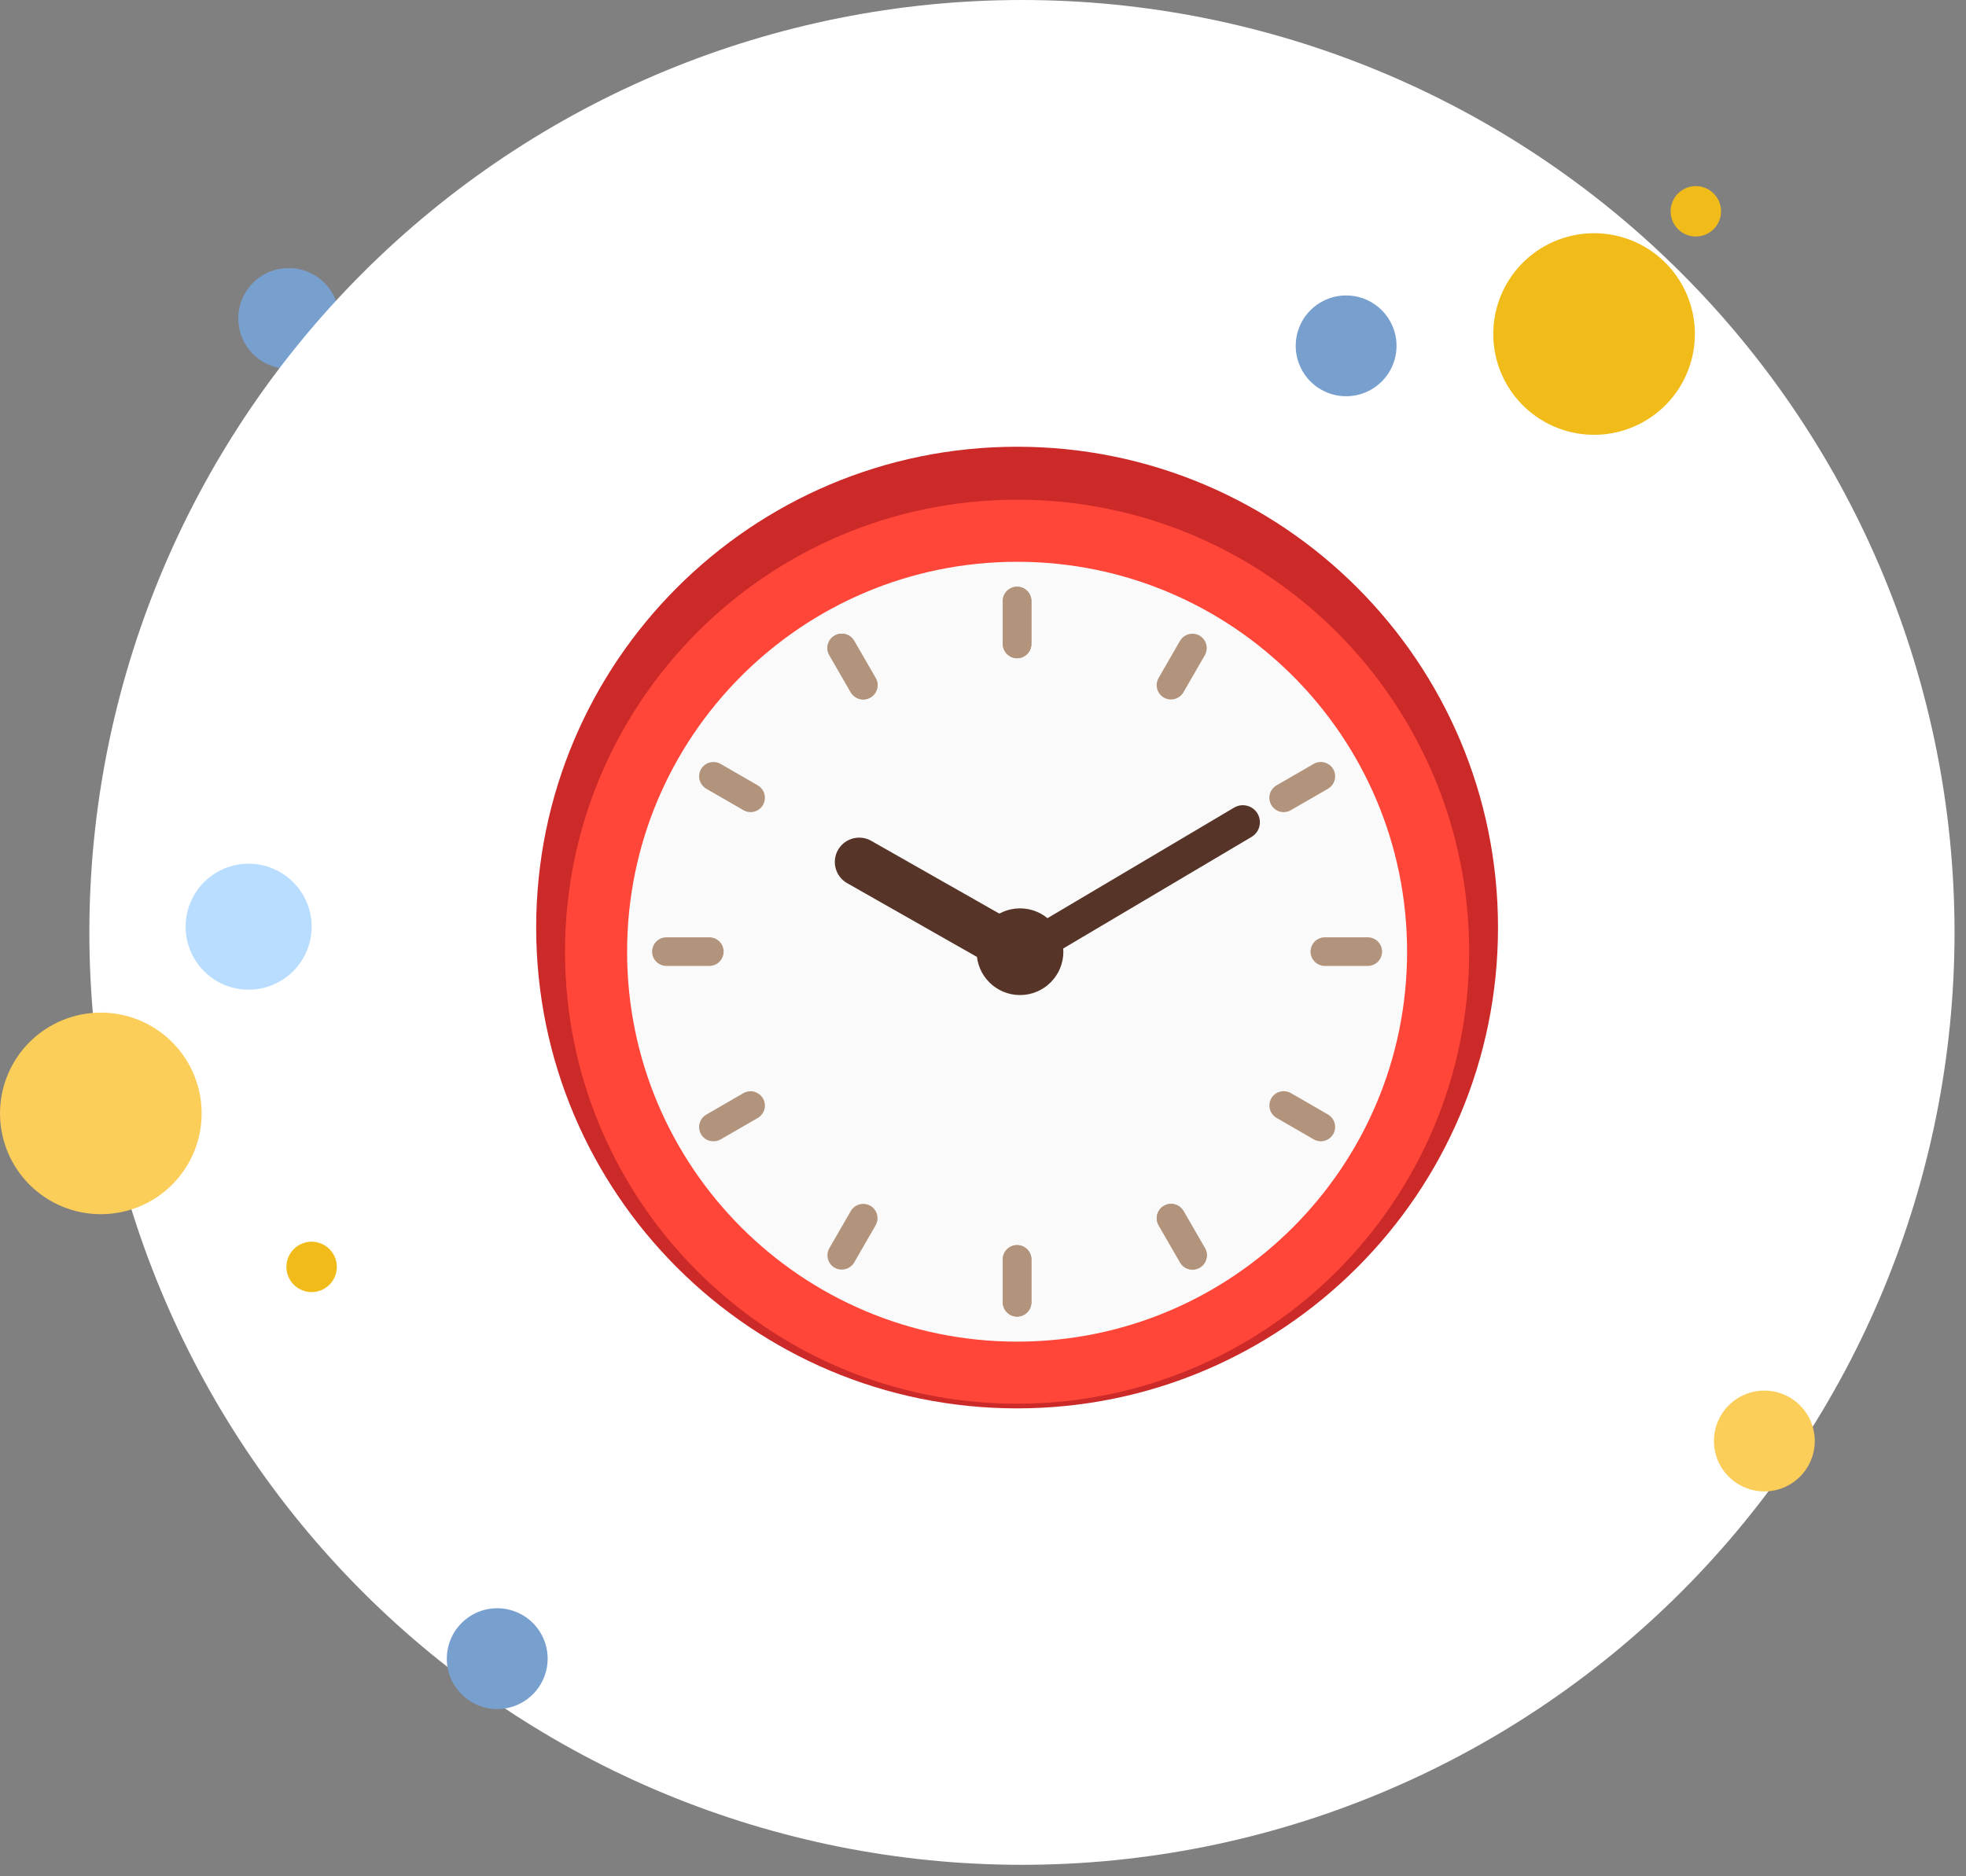 <svg width="66" height="63" viewBox="0 0 66 63" fill="none" xmlns="http://www.w3.org/2000/svg">
<rect x="0" y="0" width="66" height="63" fill="#808080" stroke="none"/>
<path d="M9.692 9C9.243 9 8.813 9.178 8.496 9.496C8.178 9.813 8 10.243 8 10.692C8 11.141 8.178 11.572 8.496 11.889C8.813 12.206 9.243 12.385 9.692 12.385C10.141 12.385 10.572 12.206 10.889 11.889C11.206 11.572 11.385 11.141 11.385 10.692C11.385 10.243 11.206 9.813 10.889 9.496C10.572 9.178 10.141 9 9.692 9Z" fill="#78A0CF"/>
<path d="M57.719 7.402C57.8 7.192 57.795 6.959 57.705 6.754C57.614 6.549 57.446 6.388 57.237 6.306C57.028 6.225 56.795 6.23 56.589 6.321C56.384 6.411 56.223 6.58 56.142 6.789C56.06 6.998 56.066 7.231 56.156 7.436C56.246 7.642 56.415 7.803 56.624 7.884C56.833 7.965 57.066 7.96 57.271 7.87C57.477 7.779 57.638 7.611 57.719 7.402Z" fill="#F1BC19"/>
<path d="M34.308 0C26.004 0 18.041 3.298 12.17 9.17C6.298 15.041 3 23.004 3 31.308C3 39.611 6.298 47.574 12.17 53.446C18.041 59.317 26.004 62.615 34.308 62.615C42.611 62.615 50.574 59.317 56.446 53.446C62.317 47.574 65.615 39.611 65.615 31.308C65.615 23.004 62.317 15.041 56.446 9.17C50.574 3.298 42.611 0 34.308 0Z" fill="white"/>
<path d="M56.669 12.44C56.994 11.604 56.974 10.672 56.612 9.851C56.25 9.029 55.577 8.385 54.74 8.06C53.903 7.735 52.972 7.756 52.15 8.117C51.329 8.479 50.684 9.153 50.359 9.989C50.035 10.826 50.055 11.758 50.417 12.579C50.779 13.401 51.452 14.045 52.289 14.37C53.126 14.695 54.057 14.674 54.879 14.312C55.7 13.95 56.344 13.277 56.669 12.44Z" fill="#F1BC19"/>
<path d="M46.768 12.225C46.93 11.807 46.92 11.341 46.739 10.93C46.558 10.52 46.221 10.197 45.803 10.035C45.385 9.872 44.919 9.883 44.508 10.064C44.097 10.245 43.775 10.581 43.613 11C43.45 11.418 43.461 11.884 43.642 12.295C43.822 12.705 44.159 13.027 44.578 13.19C44.996 13.352 45.462 13.342 45.872 13.161C46.283 12.98 46.605 12.644 46.768 12.225Z" fill="#78A0CF"/>
<path d="M59.231 46.692C58.782 46.692 58.352 46.871 58.034 47.188C57.717 47.505 57.538 47.936 57.538 48.385C57.538 48.833 57.717 49.264 58.034 49.581C58.352 49.899 58.782 50.077 59.231 50.077C59.68 50.077 60.11 49.899 60.427 49.581C60.745 49.264 60.923 48.833 60.923 48.385C60.923 47.936 60.745 47.505 60.427 47.188C60.11 46.871 59.68 46.692 59.231 46.692ZM3.385 34C2.487 34 1.626 34.357 0.991 34.991C0.357 35.626 0 36.487 0 37.385C0 38.282 0.357 39.143 0.991 39.778C1.626 40.413 2.487 40.769 3.385 40.769C4.282 40.769 5.143 40.413 5.778 39.778C6.413 39.143 6.769 38.282 6.769 37.385C6.769 36.487 6.413 35.626 5.778 34.991C5.143 34.357 4.282 34 3.385 34Z" fill="#FBCD59"/>
<path d="M16.692 54C16.244 54 15.813 54.178 15.496 54.496C15.178 54.813 15 55.243 15 55.692C15 56.141 15.178 56.572 15.496 56.889C15.813 57.206 16.244 57.385 16.692 57.385C17.141 57.385 17.572 57.206 17.889 56.889C18.206 56.572 18.385 56.141 18.385 55.692C18.385 55.243 18.206 54.813 17.889 54.496C17.572 54.178 17.141 54 16.692 54Z" fill="#78A0CF"/>
<path d="M8.346 29C7.785 29 7.247 29.223 6.85 29.62C6.454 30.016 6.231 30.554 6.231 31.115C6.231 31.676 6.454 32.215 6.85 32.611C7.247 33.008 7.785 33.231 8.346 33.231C8.907 33.231 9.445 33.008 9.842 32.611C10.239 32.215 10.462 31.676 10.462 31.115C10.462 30.554 10.239 30.016 9.842 29.62C9.445 29.223 8.907 29 8.346 29Z" fill="#B8DDFF"/>
<path d="M10.461 41.692C10.237 41.692 10.022 41.782 9.863 41.94C9.704 42.099 9.615 42.314 9.615 42.538C9.615 42.763 9.704 42.978 9.863 43.137C10.022 43.295 10.237 43.385 10.461 43.385C10.686 43.385 10.901 43.295 11.06 43.137C11.219 42.978 11.308 42.763 11.308 42.538C11.308 42.314 11.219 42.099 11.06 41.94C10.901 41.782 10.686 41.692 10.461 41.692Z" fill="#F1BC19"/>
<path d="M59.385 16.616C59.16 16.616 58.945 16.705 58.786 16.863C58.628 17.022 58.538 17.237 58.538 17.462C58.538 17.686 58.628 17.901 58.786 18.06C58.945 18.219 59.16 18.308 59.385 18.308C59.609 18.308 59.824 18.219 59.983 18.06C60.142 17.901 60.231 17.686 60.231 17.462C60.231 17.237 60.142 17.022 59.983 16.863C59.824 16.705 59.609 16.616 59.385 16.616Z" fill="white"/>
<path d="M34.145 46.099C41.733 46.099 47.885 39.947 47.885 32.358C47.885 24.77 41.733 18.618 34.145 18.618C26.556 18.618 20.404 24.77 20.404 32.358C20.404 39.947 26.556 46.099 34.145 46.099Z" fill="#FFEFA1"/>
<path d="M34.145 47.289C43.061 47.289 50.289 40.061 50.289 31.145C50.289 22.228 43.061 15 34.145 15C25.228 15 18 22.228 18 31.145C18 40.061 25.228 47.289 34.145 47.289Z" fill="#CC2929"/>
<path d="M34.145 47.132C42.526 47.132 49.321 40.337 49.321 31.956C49.321 23.574 42.526 16.779 34.145 16.779C25.763 16.779 18.968 23.574 18.968 31.956C18.968 40.337 25.763 47.132 34.145 47.132Z" fill="#FF4638"/>
<path d="M34.145 45.048C41.376 45.048 47.237 39.187 47.237 31.956C47.237 24.725 41.376 18.863 34.145 18.863C26.913 18.863 21.052 24.725 21.052 31.956C21.052 39.187 26.913 45.048 34.145 45.048Z" fill="#FAFAFA"/>
<path d="M34.242 33.411C35.046 33.411 35.698 32.76 35.698 31.956C35.698 31.152 35.046 30.5 34.242 30.5C33.439 30.5 32.787 31.152 32.787 31.956C32.787 32.76 33.439 33.411 34.242 33.411Z" fill="#563428"/>
<path d="M34.145 22.101C33.88 22.101 33.664 21.885 33.664 21.62V20.181C33.664 19.916 33.88 19.7 34.145 19.7C34.41 19.7 34.625 19.916 34.625 20.181V21.62C34.625 21.885 34.41 22.101 34.145 22.101ZM34.145 44.208C33.88 44.208 33.664 43.992 33.664 43.727V42.288C33.664 42.023 33.88 41.807 34.145 41.807C34.41 41.807 34.625 42.023 34.625 42.288V43.727C34.625 43.992 34.41 44.208 34.145 44.208ZM45.916 32.433H44.477C44.212 32.433 43.996 32.217 43.996 31.953C43.996 31.688 44.212 31.472 44.477 31.472H45.916C46.181 31.472 46.397 31.688 46.397 31.953C46.397 32.221 46.181 32.433 45.916 32.433ZM23.812 32.433H22.373C22.108 32.433 21.892 32.217 21.892 31.953C21.892 31.688 22.108 31.472 22.373 31.472H23.812C24.077 31.472 24.293 31.688 24.293 31.953C24.293 32.221 24.077 32.433 23.812 32.433Z" fill="#B2947C"/>
<path d="M34.144 22.101C33.88 22.101 33.664 21.885 33.664 21.62V20.181C33.664 19.916 33.88 19.7 34.144 19.7C34.409 19.7 34.625 19.916 34.625 20.181V21.62C34.625 21.885 34.409 22.101 34.144 22.101ZM34.144 44.208C33.88 44.208 33.664 43.992 33.664 43.727V42.288C33.664 42.023 33.88 41.807 34.144 41.807C34.409 41.807 34.625 42.023 34.625 42.288V43.727C34.625 43.992 34.409 44.208 34.144 44.208ZM28.561 23.246L27.842 22C27.708 21.771 27.786 21.476 28.018 21.342C28.247 21.208 28.542 21.287 28.676 21.519L29.395 22.765C29.529 22.994 29.451 23.288 29.219 23.422C28.99 23.553 28.695 23.475 28.561 23.246ZM39.616 42.389L38.897 41.143C38.763 40.914 38.844 40.62 39.074 40.486C39.302 40.352 39.597 40.434 39.731 40.663L40.45 41.909C40.584 42.138 40.503 42.432 40.274 42.566C40.042 42.697 39.747 42.618 39.616 42.389Z" fill="#B2947C"/>
<path d="M28.561 23.246L27.842 22C27.708 21.771 27.786 21.476 28.018 21.342C28.247 21.208 28.542 21.287 28.676 21.519L29.395 22.765C29.529 22.994 29.451 23.288 29.219 23.422C28.99 23.553 28.695 23.475 28.561 23.246ZM39.617 42.389L38.897 41.143C38.763 40.914 38.845 40.62 39.074 40.486C39.303 40.352 39.597 40.434 39.731 40.663L40.451 41.909C40.585 42.138 40.503 42.432 40.274 42.566C40.042 42.697 39.747 42.618 39.617 42.389ZM24.957 27.203L23.711 26.484C23.482 26.35 23.403 26.059 23.534 25.826C23.668 25.597 23.959 25.519 24.192 25.65L25.438 26.369C25.667 26.503 25.745 26.794 25.614 27.027C25.48 27.259 25.186 27.337 24.957 27.203ZM44.101 38.255L42.855 37.536C42.626 37.402 42.547 37.111 42.678 36.878C42.812 36.649 43.103 36.571 43.335 36.702L44.581 37.421C44.81 37.555 44.889 37.846 44.758 38.079C44.624 38.311 44.33 38.389 44.101 38.255ZM39.07 23.422C38.841 23.288 38.763 22.997 38.894 22.765L39.613 21.519C39.747 21.29 40.038 21.211 40.271 21.342C40.5 21.476 40.578 21.767 40.447 22L39.728 23.246C39.594 23.475 39.303 23.553 39.07 23.422ZM28.018 42.566C27.789 42.432 27.711 42.141 27.842 41.909L28.561 40.663C28.695 40.434 28.986 40.355 29.219 40.486C29.448 40.62 29.526 40.911 29.395 41.143L28.676 42.389C28.542 42.618 28.247 42.697 28.018 42.566ZM42.678 27.027C42.544 26.798 42.622 26.503 42.855 26.369L44.101 25.65C44.33 25.516 44.624 25.597 44.758 25.826C44.892 26.055 44.81 26.35 44.581 26.484L43.335 27.203C43.103 27.337 42.809 27.259 42.678 27.027ZM23.534 38.082C23.4 37.853 23.482 37.559 23.711 37.425L24.957 36.705C25.186 36.571 25.48 36.653 25.614 36.882C25.748 37.111 25.667 37.405 25.438 37.539L24.192 38.258C23.959 38.389 23.665 38.311 23.534 38.082Z" fill="#B2947C"/>
<path d="M28.843 28.943L34.145 31.956" stroke="#563428" stroke-width="1.635" stroke-miterlimit="10" stroke-linecap="round"/>
<path d="M41.723 27.609L34.387 31.956" stroke="#563428" stroke-width="1.145" stroke-miterlimit="10" stroke-linecap="round"/>
</svg>
